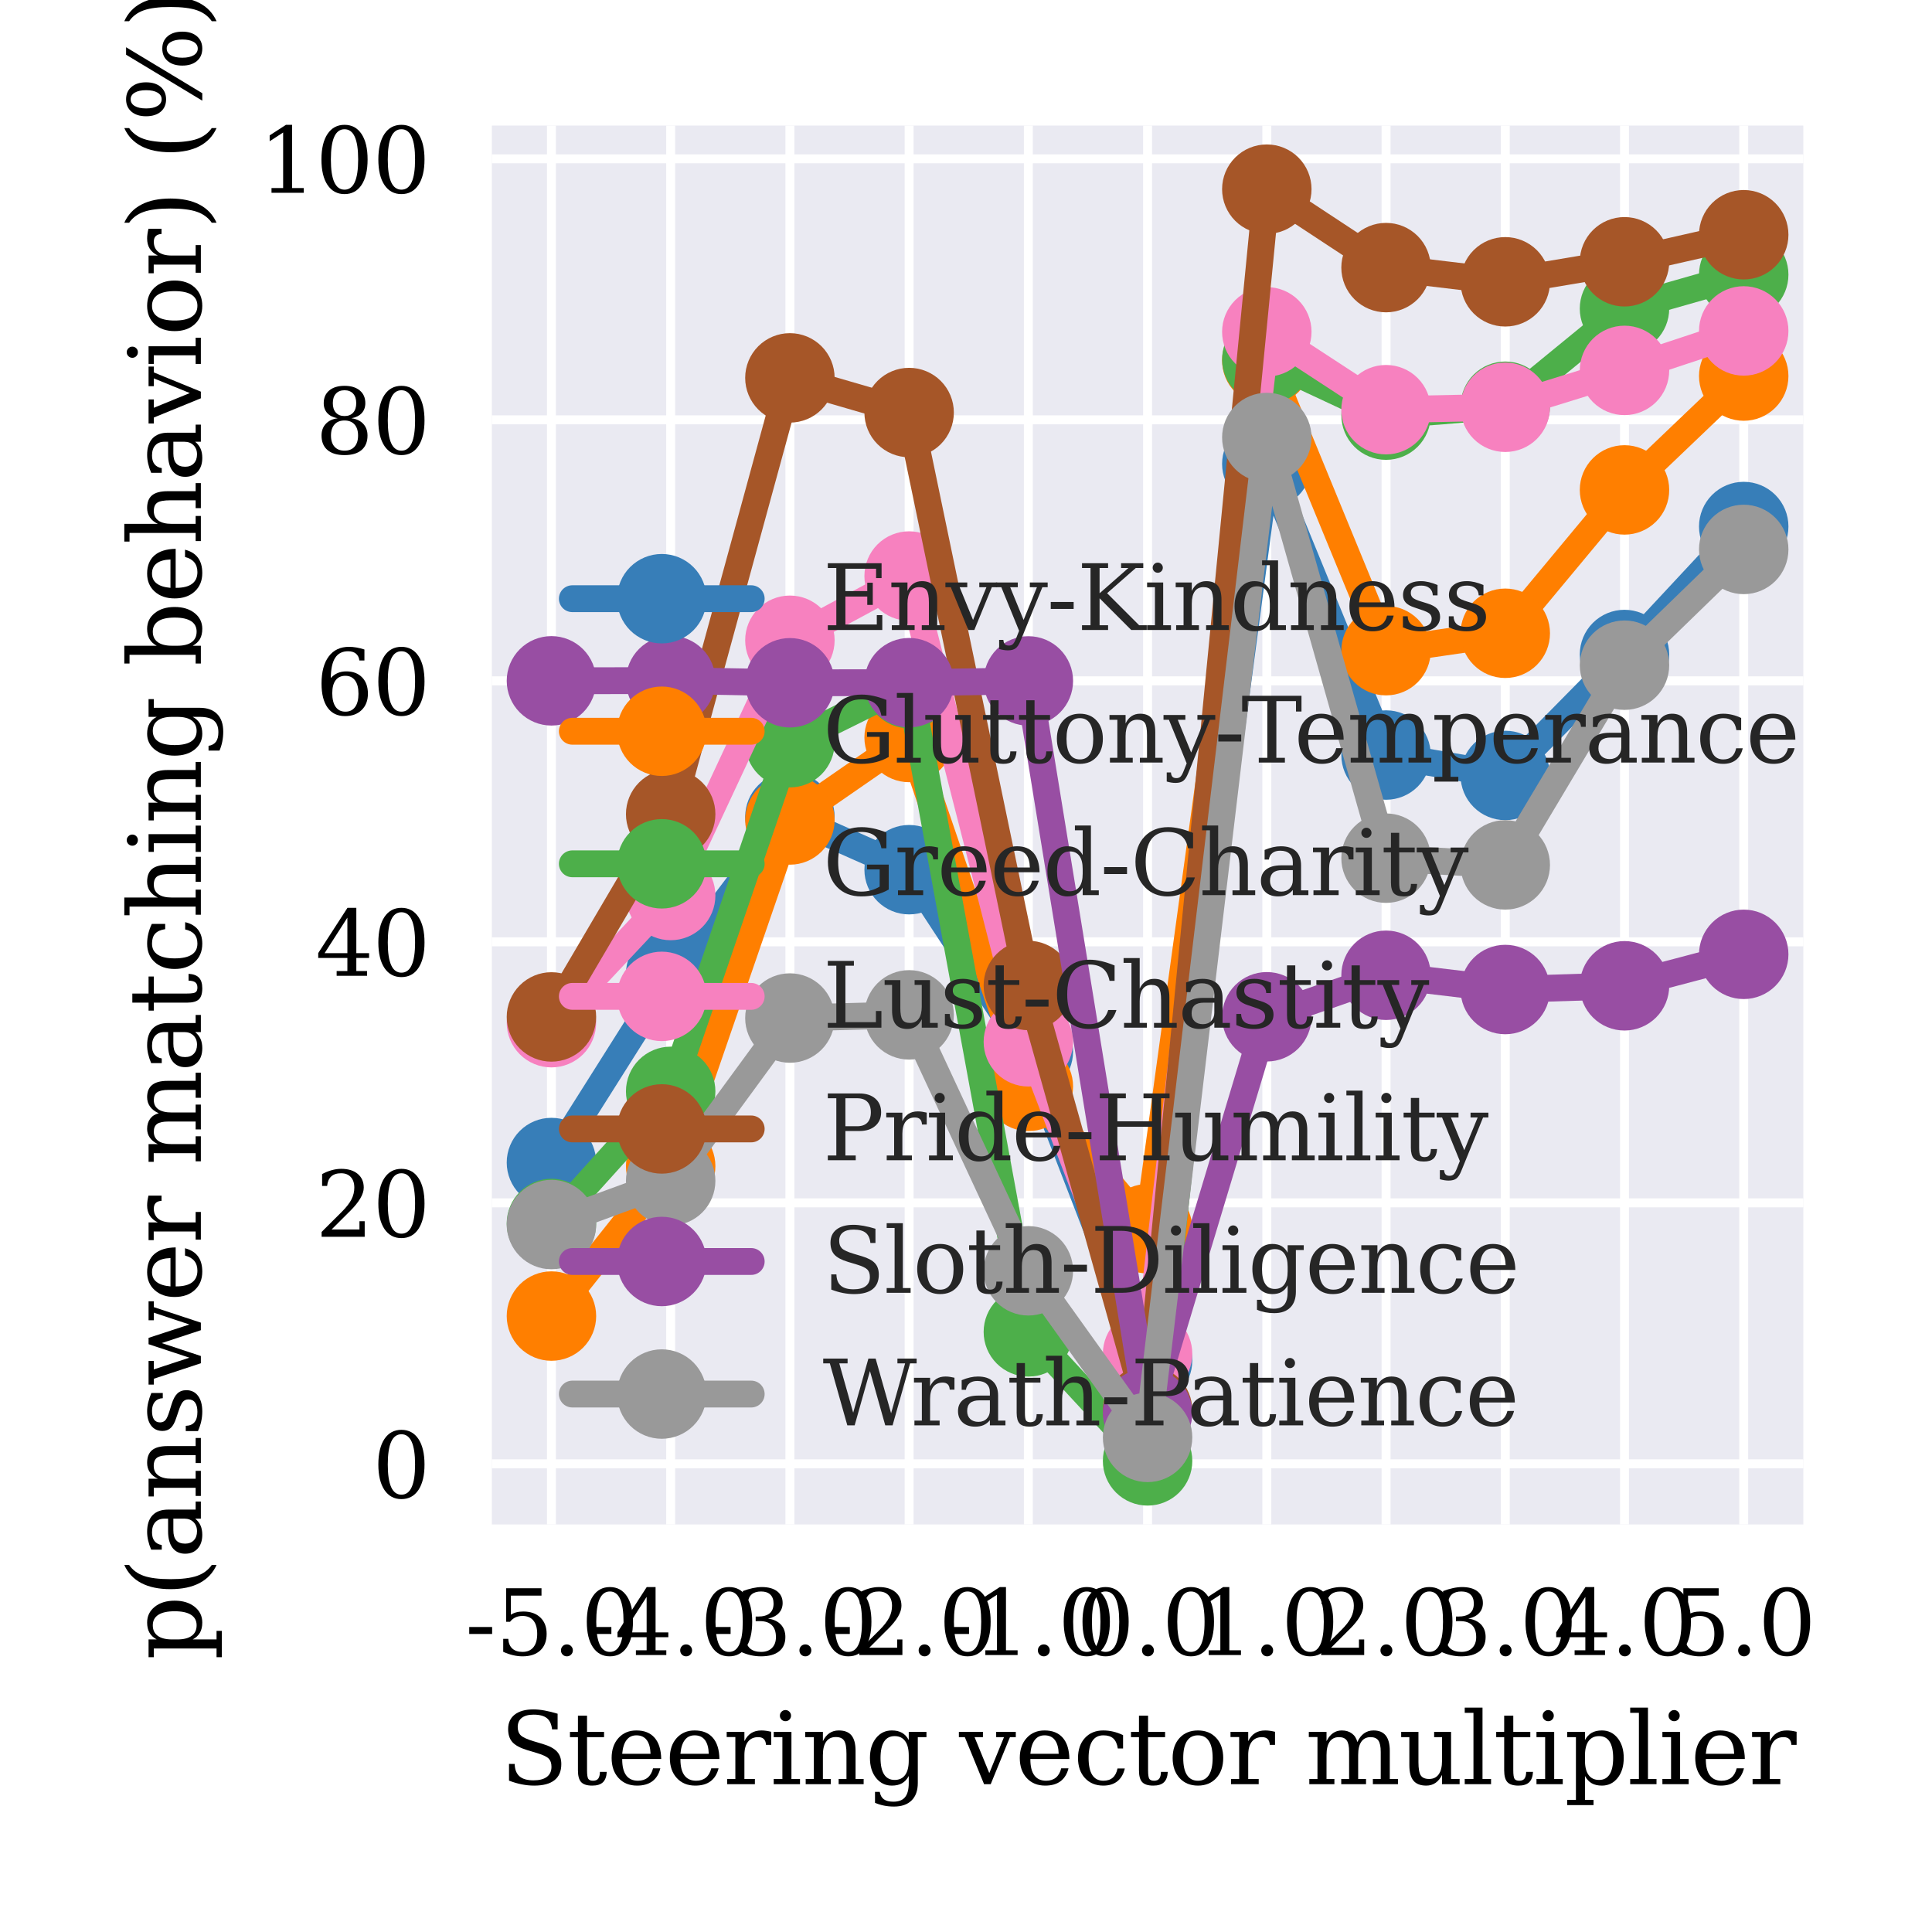 <?xml version="1.0" encoding="utf-8" standalone="no"?>
<!DOCTYPE svg PUBLIC "-//W3C//DTD SVG 1.1//EN"
  "http://www.w3.org/Graphics/SVG/1.1/DTD/svg11.dtd">
<svg xmlns:xlink="http://www.w3.org/1999/xlink" width="216pt" height="216pt" viewBox="0 0 216 216" xmlns="http://www.w3.org/2000/svg" version="1.1">
 <defs>
  <style type="text/css">*{stroke-linejoin: round; stroke-linecap: butt}</style>
 </defs>
 <g id="figure_1">
  <g id="patch_1">
   <path d="M 0 216 
L 216 216 
L 216 0 
L 0 0 
z
" style="fill: #ffffff"/>
  </g>
  <g id="axes_1">
   <g id="patch_2">
    <path d="M 54.987 170.436 
L 201.615 170.436 
L 201.615 14.04 
L 54.987 14.04 
z
" style="fill: #eaeaf2"/>
   </g>
   <g id="matplotlib.axis_1">
    <g id="xtick_1">
     <g id="line2d_1">
      <path d="M 61.652 170.436 
L 61.652 14.04 
" clip-path="url(#pc23f0bd670)" style="fill: none; stroke: #ffffff; stroke-linecap: round"/>
     </g>
     <g id="line2d_2"/>
     <g id="text_1">
      <!-- -5.0 -->
      <g transform="translate(52.011 185.035) scale(0.1 -0.1)">
       <defs>
        <path id="DejaVuSerif-2d" d="M 281 1959 
L 1881 1959 
L 1881 1472 
L 281 1472 
L 281 1959 
z
" transform="scale(0.016)"/>
        <path id="DejaVuSerif-35" d="M 3219 4666 
L 3219 4153 
L 1081 4153 
L 1081 2816 
Q 1244 2928 1461 2984 
Q 1678 3041 1947 3041 
Q 2703 3041 3140 2622 
Q 3578 2203 3578 1478 
Q 3578 738 3136 323 
Q 2694 -91 1894 -91 
Q 1572 -91 1234 -12 
Q 897 66 544 225 
L 544 1131 
L 897 1131 
Q 925 688 1179 453 
Q 1434 219 1894 219 
Q 2388 219 2653 544 
Q 2919 869 2919 1478 
Q 2919 2084 2655 2407 
Q 2391 2731 1894 2731 
Q 1613 2731 1398 2631 
Q 1184 2531 1019 2322 
L 750 2322 
L 750 4666 
L 3219 4666 
z
" transform="scale(0.016)"/>
        <path id="DejaVuSerif-2e" d="M 603 325 
Q 603 500 722 622 
Q 841 744 1019 744 
Q 1191 744 1312 622 
Q 1434 500 1434 325 
Q 1434 153 1312 31 
Q 1191 -91 1019 -91 
Q 841 -91 722 29 
Q 603 150 603 325 
z
" transform="scale(0.016)"/>
        <path id="DejaVuSerif-30" d="M 2034 219 
Q 2513 219 2750 744 
Q 2988 1269 2988 2328 
Q 2988 3391 2750 3916 
Q 2513 4441 2034 4441 
Q 1556 4441 1318 3916 
Q 1081 3391 1081 2328 
Q 1081 1269 1318 744 
Q 1556 219 2034 219 
z
M 2034 -91 
Q 1275 -91 848 546 
Q 422 1184 422 2328 
Q 422 3475 848 4112 
Q 1275 4750 2034 4750 
Q 2797 4750 3222 4112 
Q 3647 3475 3647 2328 
Q 3647 1184 3222 546 
Q 2797 -91 2034 -91 
z
" transform="scale(0.016)"/>
       </defs>
       <use xlink:href="#DejaVuSerif-2d"/>
       <use xlink:href="#DejaVuSerif-35" x="33.789"/>
       <use xlink:href="#DejaVuSerif-2e" x="97.412"/>
       <use xlink:href="#DejaVuSerif-30" x="129.199"/>
      </g>
     </g>
    </g>
    <g id="xtick_2">
     <g id="line2d_3">
      <path d="M 74.982 170.436 
L 74.982 14.04 
" clip-path="url(#pc23f0bd670)" style="fill: none; stroke: #ffffff; stroke-linecap: round"/>
     </g>
     <g id="line2d_4"/>
     <g id="text_2">
      <!-- -4.0 -->
      <g transform="translate(65.341 185.035) scale(0.1 -0.1)">
       <defs>
        <path id="DejaVuSerif-34" d="M 2234 1581 
L 2234 4063 
L 641 1581 
L 2234 1581 
z
M 3609 0 
L 1484 0 
L 1484 331 
L 2234 331 
L 2234 1247 
L 197 1247 
L 197 1588 
L 2241 4750 
L 2859 4750 
L 2859 1581 
L 3750 1581 
L 3750 1247 
L 2859 1247 
L 2859 331 
L 3609 331 
L 3609 0 
z
" transform="scale(0.016)"/>
       </defs>
       <use xlink:href="#DejaVuSerif-2d"/>
       <use xlink:href="#DejaVuSerif-34" x="33.789"/>
       <use xlink:href="#DejaVuSerif-2e" x="97.412"/>
       <use xlink:href="#DejaVuSerif-30" x="129.199"/>
      </g>
     </g>
    </g>
    <g id="xtick_3">
     <g id="line2d_5">
      <path d="M 88.312 170.436 
L 88.312 14.04 
" clip-path="url(#pc23f0bd670)" style="fill: none; stroke: #ffffff; stroke-linecap: round"/>
     </g>
     <g id="line2d_6"/>
     <g id="text_3">
      <!-- -3.0 -->
      <g transform="translate(78.671 185.035) scale(0.1 -0.1)">
       <defs>
        <path id="DejaVuSerif-33" d="M 622 4469 
Q 988 4606 1323 4678 
Q 1659 4750 1953 4750 
Q 2638 4750 3022 4454 
Q 3406 4159 3406 3634 
Q 3406 3213 3140 2930 
Q 2875 2647 2388 2547 
Q 2963 2466 3280 2130 
Q 3597 1794 3597 1259 
Q 3597 606 3158 257 
Q 2719 -91 1894 -91 
Q 1528 -91 1179 -12 
Q 831 66 488 225 
L 488 1131 
L 838 1131 
Q 869 681 1141 450 
Q 1413 219 1906 219 
Q 2384 219 2661 495 
Q 2938 772 2938 1253 
Q 2938 1803 2653 2086 
Q 2369 2369 1819 2369 
L 1522 2369 
L 1522 2688 
L 1678 2688 
Q 2225 2688 2498 2914 
Q 2772 3141 2772 3597 
Q 2772 4006 2547 4223 
Q 2322 4441 1900 4441 
Q 1478 4441 1245 4241 
Q 1013 4041 972 3647 
L 622 3647 
L 622 4469 
z
" transform="scale(0.016)"/>
       </defs>
       <use xlink:href="#DejaVuSerif-2d"/>
       <use xlink:href="#DejaVuSerif-33" x="33.789"/>
       <use xlink:href="#DejaVuSerif-2e" x="97.412"/>
       <use xlink:href="#DejaVuSerif-30" x="129.199"/>
      </g>
     </g>
    </g>
    <g id="xtick_4">
     <g id="line2d_7">
      <path d="M 101.642 170.436 
L 101.642 14.04 
" clip-path="url(#pc23f0bd670)" style="fill: none; stroke: #ffffff; stroke-linecap: round"/>
     </g>
     <g id="line2d_8"/>
     <g id="text_4">
      <!-- -2.0 -->
      <g transform="translate(92 185.035) scale(0.1 -0.1)">
       <defs>
        <path id="DejaVuSerif-32" d="M 819 3553 
L 469 3553 
L 469 4384 
Q 803 4563 1142 4656 
Q 1481 4750 1806 4750 
Q 2534 4750 2956 4397 
Q 3378 4044 3378 3438 
Q 3378 2753 2422 1800 
Q 2347 1728 2309 1691 
L 1131 513 
L 3078 513 
L 3078 1088 
L 3444 1088 
L 3444 0 
L 434 0 
L 434 341 
L 1850 1753 
Q 2319 2222 2519 2614 
Q 2719 3006 2719 3438 
Q 2719 3909 2473 4175 
Q 2228 4441 1797 4441 
Q 1350 4441 1106 4219 
Q 863 3997 819 3553 
z
" transform="scale(0.016)"/>
       </defs>
       <use xlink:href="#DejaVuSerif-2d"/>
       <use xlink:href="#DejaVuSerif-32" x="33.789"/>
       <use xlink:href="#DejaVuSerif-2e" x="97.412"/>
       <use xlink:href="#DejaVuSerif-30" x="129.199"/>
      </g>
     </g>
    </g>
    <g id="xtick_5">
     <g id="line2d_9">
      <path d="M 114.972 170.436 
L 114.972 14.04 
" clip-path="url(#pc23f0bd670)" style="fill: none; stroke: #ffffff; stroke-linecap: round"/>
     </g>
     <g id="line2d_10"/>
     <g id="text_5">
      <!-- -1.0 -->
      <g transform="translate(105.33 185.035) scale(0.1 -0.1)">
       <defs>
        <path id="DejaVuSerif-31" d="M 909 0 
L 909 331 
L 1722 331 
L 1722 4213 
L 781 3603 
L 781 4013 
L 1919 4750 
L 2350 4750 
L 2350 331 
L 3163 331 
L 3163 0 
L 909 0 
z
" transform="scale(0.016)"/>
       </defs>
       <use xlink:href="#DejaVuSerif-2d"/>
       <use xlink:href="#DejaVuSerif-31" x="33.789"/>
       <use xlink:href="#DejaVuSerif-2e" x="97.412"/>
       <use xlink:href="#DejaVuSerif-30" x="129.199"/>
      </g>
     </g>
    </g>
    <g id="xtick_6">
     <g id="line2d_11">
      <path d="M 128.301 170.436 
L 128.301 14.04 
" clip-path="url(#pc23f0bd670)" style="fill: none; stroke: #ffffff; stroke-linecap: round"/>
     </g>
     <g id="line2d_12"/>
     <g id="text_6">
      <!-- 0.0 -->
      <g transform="translate(120.35 185.035) scale(0.1 -0.1)">
       <use xlink:href="#DejaVuSerif-30"/>
       <use xlink:href="#DejaVuSerif-2e" x="63.623"/>
       <use xlink:href="#DejaVuSerif-30" x="95.41"/>
      </g>
     </g>
    </g>
    <g id="xtick_7">
     <g id="line2d_13">
      <path d="M 141.631 170.436 
L 141.631 14.04 
" clip-path="url(#pc23f0bd670)" style="fill: none; stroke: #ffffff; stroke-linecap: round"/>
     </g>
     <g id="line2d_14"/>
     <g id="text_7">
      <!-- 1.0 -->
      <g transform="translate(133.68 185.035) scale(0.1 -0.1)">
       <use xlink:href="#DejaVuSerif-31"/>
       <use xlink:href="#DejaVuSerif-2e" x="63.623"/>
       <use xlink:href="#DejaVuSerif-30" x="95.41"/>
      </g>
     </g>
    </g>
    <g id="xtick_8">
     <g id="line2d_15">
      <path d="M 154.961 170.436 
L 154.961 14.04 
" clip-path="url(#pc23f0bd670)" style="fill: none; stroke: #ffffff; stroke-linecap: round"/>
     </g>
     <g id="line2d_16"/>
     <g id="text_8">
      <!-- 2.0 -->
      <g transform="translate(147.009 185.035) scale(0.1 -0.1)">
       <use xlink:href="#DejaVuSerif-32"/>
       <use xlink:href="#DejaVuSerif-2e" x="63.623"/>
       <use xlink:href="#DejaVuSerif-30" x="95.41"/>
      </g>
     </g>
    </g>
    <g id="xtick_9">
     <g id="line2d_17">
      <path d="M 168.291 170.436 
L 168.291 14.04 
" clip-path="url(#pc23f0bd670)" style="fill: none; stroke: #ffffff; stroke-linecap: round"/>
     </g>
     <g id="line2d_18"/>
     <g id="text_9">
      <!-- 3.0 -->
      <g transform="translate(160.339 185.035) scale(0.1 -0.1)">
       <use xlink:href="#DejaVuSerif-33"/>
       <use xlink:href="#DejaVuSerif-2e" x="63.623"/>
       <use xlink:href="#DejaVuSerif-30" x="95.41"/>
      </g>
     </g>
    </g>
    <g id="xtick_10">
     <g id="line2d_19">
      <path d="M 181.621 170.436 
L 181.621 14.04 
" clip-path="url(#pc23f0bd670)" style="fill: none; stroke: #ffffff; stroke-linecap: round"/>
     </g>
     <g id="line2d_20"/>
     <g id="text_10">
      <!-- 4.0 -->
      <g transform="translate(173.669 185.035) scale(0.1 -0.1)">
       <use xlink:href="#DejaVuSerif-34"/>
       <use xlink:href="#DejaVuSerif-2e" x="63.623"/>
       <use xlink:href="#DejaVuSerif-30" x="95.41"/>
      </g>
     </g>
    </g>
    <g id="xtick_11">
     <g id="line2d_21">
      <path d="M 194.95 170.436 
L 194.95 14.04 
" clip-path="url(#pc23f0bd670)" style="fill: none; stroke: #ffffff; stroke-linecap: round"/>
     </g>
     <g id="line2d_22"/>
     <g id="text_11">
      <!-- 5.0 -->
      <g transform="translate(186.999 185.035) scale(0.1 -0.1)">
       <use xlink:href="#DejaVuSerif-35"/>
       <use xlink:href="#DejaVuSerif-2e" x="63.623"/>
       <use xlink:href="#DejaVuSerif-30" x="95.41"/>
      </g>
     </g>
    </g>
    <g id="text_12">
     <!-- Steering vector multiplier -->
     <g transform="translate(55.863 199.473) scale(0.11 -0.11)">
      <defs>
       <path id="DejaVuSerif-53" d="M 594 225 
L 594 1288 
L 953 1284 
Q 969 753 1261 498 
Q 1553 244 2150 244 
Q 2706 244 2998 464 
Q 3291 684 3291 1106 
Q 3291 1444 3114 1625 
Q 2938 1806 2369 1978 
L 1753 2163 
Q 1084 2366 811 2669 
Q 538 2972 538 3500 
Q 538 4094 959 4422 
Q 1381 4750 2144 4750 
Q 2469 4750 2856 4679 
Q 3244 4609 3681 4475 
L 3681 3481 
L 3328 3481 
Q 3275 3975 2998 4195 
Q 2722 4416 2156 4416 
Q 1663 4416 1405 4214 
Q 1147 4013 1147 3628 
Q 1147 3294 1340 3103 
Q 1534 2913 2163 2725 
L 2741 2553 
Q 3375 2363 3645 2067 
Q 3916 1772 3916 1275 
Q 3916 597 3481 253 
Q 3047 -91 2188 -91 
Q 1803 -91 1404 -12 
Q 1006 66 594 225 
z
" transform="scale(0.016)"/>
       <path id="DejaVuSerif-74" d="M 691 2988 
L 184 2988 
L 184 3322 
L 691 3322 
L 691 4353 
L 1269 4353 
L 1269 3322 
L 2350 3322 
L 2350 2988 
L 1269 2988 
L 1269 878 
Q 1269 456 1350 337 
Q 1431 219 1650 219 
Q 1875 219 1978 351 
Q 2081 484 2088 781 
L 2522 781 
Q 2497 328 2275 118 
Q 2053 -91 1600 -91 
Q 1103 -91 897 129 
Q 691 350 691 878 
L 691 2988 
z
" transform="scale(0.016)"/>
       <path id="DejaVuSerif-65" d="M 3469 1600 
L 991 1600 
L 991 1575 
Q 991 903 1244 561 
Q 1497 219 1991 219 
Q 2369 219 2611 417 
Q 2853 616 2950 1006 
L 3413 1006 
Q 3275 459 2904 184 
Q 2534 -91 1931 -91 
Q 1203 -91 761 389 
Q 319 869 319 1663 
Q 319 2450 753 2931 
Q 1188 3413 1894 3413 
Q 2647 3413 3050 2948 
Q 3453 2484 3469 1600 
z
M 2791 1931 
Q 2772 2513 2545 2808 
Q 2319 3103 1894 3103 
Q 1497 3103 1269 2806 
Q 1041 2509 991 1931 
L 2791 1931 
z
" transform="scale(0.016)"/>
       <path id="DejaVuSerif-72" d="M 3059 3328 
L 3059 2497 
L 2728 2497 
Q 2713 2744 2591 2866 
Q 2469 2988 2234 2988 
Q 1809 2988 1582 2694 
Q 1356 2400 1356 1850 
L 1356 331 
L 2022 331 
L 2022 0 
L 263 0 
L 263 331 
L 781 331 
L 781 2994 
L 231 2994 
L 231 3322 
L 1356 3322 
L 1356 2731 
Q 1525 3078 1790 3245 
Q 2056 3413 2438 3413 
Q 2578 3413 2733 3391 
Q 2888 3369 3059 3328 
z
" transform="scale(0.016)"/>
       <path id="DejaVuSerif-69" d="M 622 4353 
Q 622 4497 726 4603 
Q 831 4709 978 4709 
Q 1122 4709 1226 4603 
Q 1331 4497 1331 4353 
Q 1331 4206 1228 4103 
Q 1125 4000 978 4000 
Q 831 4000 726 4103 
Q 622 4206 622 4353 
z
M 1356 331 
L 1900 331 
L 1900 0 
L 231 0 
L 231 331 
L 781 331 
L 781 2988 
L 231 2988 
L 231 3322 
L 1356 3322 
L 1356 331 
z
" transform="scale(0.016)"/>
       <path id="DejaVuSerif-6e" d="M 263 0 
L 263 331 
L 781 331 
L 781 2988 
L 231 2988 
L 231 3322 
L 1356 3322 
L 1356 2731 
Q 1516 3069 1770 3241 
Q 2025 3413 2363 3413 
Q 2913 3413 3172 3097 
Q 3431 2781 3431 2113 
L 3431 331 
L 3944 331 
L 3944 0 
L 2356 0 
L 2356 331 
L 2853 331 
L 2853 1931 
Q 2853 2541 2703 2767 
Q 2553 2994 2175 2994 
Q 1775 2994 1565 2701 
Q 1356 2409 1356 1850 
L 1356 331 
L 1856 331 
L 1856 0 
L 263 0 
z
" transform="scale(0.016)"/>
       <path id="DejaVuSerif-67" d="M 3359 2988 
L 3359 72 
Q 3359 -644 2965 -1033 
Q 2572 -1422 1844 -1422 
Q 1516 -1422 1216 -1362 
Q 916 -1303 641 -1184 
L 641 -488 
L 941 -488 
Q 997 -813 1206 -963 
Q 1416 -1113 1806 -1113 
Q 2313 -1113 2548 -827 
Q 2784 -541 2784 72 
L 2784 519 
Q 2616 206 2355 57 
Q 2094 -91 1709 -91 
Q 1097 -91 708 395 
Q 319 881 319 1663 
Q 319 2444 706 2928 
Q 1094 3413 1709 3413 
Q 2094 3413 2355 3264 
Q 2616 3116 2784 2803 
L 2784 3322 
L 3909 3322 
L 3909 2988 
L 3359 2988 
z
M 2784 1825 
Q 2784 2422 2554 2737 
Q 2325 3053 1888 3053 
Q 1444 3053 1217 2703 
Q 991 2353 991 1663 
Q 991 975 1217 622 
Q 1444 269 1888 269 
Q 2325 269 2554 583 
Q 2784 897 2784 1497 
L 2784 1825 
z
" transform="scale(0.016)"/>
       <path id="DejaVuSerif-20" transform="scale(0.016)"/>
       <path id="DejaVuSerif-76" d="M 1581 0 
L 359 2988 
L -19 2988 
L -19 3322 
L 1509 3322 
L 1509 2988 
L 978 2988 
L 1913 703 
L 2847 2988 
L 2350 2988 
L 2350 3322 
L 3597 3322 
L 3597 2988 
L 3225 2988 
L 2003 0 
L 1581 0 
z
" transform="scale(0.016)"/>
       <path id="DejaVuSerif-63" d="M 3291 997 
Q 3169 466 2822 187 
Q 2475 -91 1925 -91 
Q 1200 -91 759 389 
Q 319 869 319 1663 
Q 319 2459 759 2936 
Q 1200 3413 1925 3413 
Q 2241 3413 2553 3339 
Q 2866 3266 3181 3116 
L 3181 2266 
L 2847 2266 
Q 2781 2703 2561 2903 
Q 2341 3103 1931 3103 
Q 1466 3103 1228 2742 
Q 991 2381 991 1663 
Q 991 944 1227 581 
Q 1463 219 1931 219 
Q 2303 219 2525 412 
Q 2747 606 2828 997 
L 3291 997 
z
" transform="scale(0.016)"/>
       <path id="DejaVuSerif-6f" d="M 1925 219 
Q 2388 219 2623 584 
Q 2859 950 2859 1663 
Q 2859 2375 2623 2739 
Q 2388 3103 1925 3103 
Q 1463 3103 1227 2739 
Q 991 2375 991 1663 
Q 991 950 1228 584 
Q 1466 219 1925 219 
z
M 1925 -91 
Q 1200 -91 759 389 
Q 319 869 319 1663 
Q 319 2456 758 2934 
Q 1197 3413 1925 3413 
Q 2653 3413 3092 2934 
Q 3531 2456 3531 1663 
Q 3531 869 3092 389 
Q 2653 -91 1925 -91 
z
" transform="scale(0.016)"/>
       <path id="DejaVuSerif-6d" d="M 3316 2675 
Q 3481 3041 3739 3227 
Q 3997 3413 4341 3413 
Q 4863 3413 5119 3089 
Q 5375 2766 5375 2113 
L 5375 331 
L 5894 331 
L 5894 0 
L 4300 0 
L 4300 331 
L 4800 331 
L 4800 2047 
Q 4800 2556 4650 2772 
Q 4500 2988 4153 2988 
Q 3769 2988 3567 2697 
Q 3366 2406 3366 1850 
L 3366 331 
L 3866 331 
L 3866 0 
L 2291 0 
L 2291 331 
L 2791 331 
L 2791 2069 
Q 2791 2566 2641 2777 
Q 2491 2988 2144 2988 
Q 1759 2988 1557 2697 
Q 1356 2406 1356 1850 
L 1356 331 
L 1856 331 
L 1856 0 
L 263 0 
L 263 331 
L 781 331 
L 781 2994 
L 231 2994 
L 231 3322 
L 1356 3322 
L 1356 2731 
Q 1516 3063 1762 3238 
Q 2009 3413 2322 3413 
Q 2709 3413 2968 3220 
Q 3228 3028 3316 2675 
z
" transform="scale(0.016)"/>
       <path id="DejaVuSerif-75" d="M 2266 3322 
L 3341 3322 
L 3341 331 
L 3884 331 
L 3884 0 
L 2766 0 
L 2766 588 
Q 2606 256 2353 82 
Q 2100 -91 1766 -91 
Q 1213 -91 952 223 
Q 691 538 691 1209 
L 691 2988 
L 172 2988 
L 172 3322 
L 1269 3322 
L 1269 1388 
Q 1269 781 1417 556 
Q 1566 331 1947 331 
Q 2347 331 2556 625 
Q 2766 919 2766 1478 
L 2766 2988 
L 2266 2988 
L 2266 3322 
z
" transform="scale(0.016)"/>
       <path id="DejaVuSerif-6c" d="M 1313 331 
L 1856 331 
L 1856 0 
L 184 0 
L 184 331 
L 738 331 
L 738 4531 
L 184 4531 
L 184 4863 
L 1313 4863 
L 1313 331 
z
" transform="scale(0.016)"/>
       <path id="DejaVuSerif-70" d="M 1313 1825 
L 1313 1497 
Q 1313 897 1542 583 
Q 1772 269 2209 269 
Q 2650 269 2876 622 
Q 3103 975 3103 1663 
Q 3103 2353 2876 2703 
Q 2650 3053 2209 3053 
Q 1772 3053 1542 2737 
Q 1313 2422 1313 1825 
z
M 738 2988 
L 184 2988 
L 184 3322 
L 1313 3322 
L 1313 2803 
Q 1481 3116 1742 3264 
Q 2003 3413 2388 3413 
Q 3000 3413 3387 2928 
Q 3775 2444 3775 1663 
Q 3775 881 3387 395 
Q 3000 -91 2388 -91 
Q 2003 -91 1742 57 
Q 1481 206 1313 519 
L 1313 -997 
L 1856 -997 
L 1856 -1331 
L 184 -1331 
L 184 -997 
L 738 -997 
L 738 2988 
z
" transform="scale(0.016)"/>
      </defs>
      <use xlink:href="#DejaVuSerif-53"/>
      <use xlink:href="#DejaVuSerif-74" x="68.506"/>
      <use xlink:href="#DejaVuSerif-65" x="108.691"/>
      <use xlink:href="#DejaVuSerif-65" x="167.871"/>
      <use xlink:href="#DejaVuSerif-72" x="227.051"/>
      <use xlink:href="#DejaVuSerif-69" x="274.854"/>
      <use xlink:href="#DejaVuSerif-6e" x="306.836"/>
      <use xlink:href="#DejaVuSerif-67" x="371.24"/>
      <use xlink:href="#DejaVuSerif-20" x="435.254"/>
      <use xlink:href="#DejaVuSerif-76" x="467.041"/>
      <use xlink:href="#DejaVuSerif-65" x="523.535"/>
      <use xlink:href="#DejaVuSerif-63" x="582.715"/>
      <use xlink:href="#DejaVuSerif-74" x="638.721"/>
      <use xlink:href="#DejaVuSerif-6f" x="678.906"/>
      <use xlink:href="#DejaVuSerif-72" x="739.111"/>
      <use xlink:href="#DejaVuSerif-20" x="786.914"/>
      <use xlink:href="#DejaVuSerif-6d" x="818.701"/>
      <use xlink:href="#DejaVuSerif-75" x="913.525"/>
      <use xlink:href="#DejaVuSerif-6c" x="977.93"/>
      <use xlink:href="#DejaVuSerif-74" x="1009.912"/>
      <use xlink:href="#DejaVuSerif-69" x="1050.098"/>
      <use xlink:href="#DejaVuSerif-70" x="1082.08"/>
      <use xlink:href="#DejaVuSerif-6c" x="1146.094"/>
      <use xlink:href="#DejaVuSerif-69" x="1178.076"/>
      <use xlink:href="#DejaVuSerif-65" x="1210.059"/>
      <use xlink:href="#DejaVuSerif-72" x="1269.238"/>
     </g>
    </g>
   </g>
   <g id="matplotlib.axis_2">
    <g id="ytick_1">
     <g id="line2d_23">
      <path d="M 54.987 163.658 
L 201.615 163.658 
" clip-path="url(#pc23f0bd670)" style="fill: none; stroke: #ffffff; stroke-linecap: round"/>
     </g>
     <g id="line2d_24"/>
     <g id="text_13">
      <!-- 0 -->
      <g transform="translate(41.625 167.457) scale(0.1 -0.1)">
       <use xlink:href="#DejaVuSerif-30"/>
      </g>
     </g>
    </g>
    <g id="ytick_2">
     <g id="line2d_25">
      <path d="M 54.987 134.478 
L 201.615 134.478 
" clip-path="url(#pc23f0bd670)" style="fill: none; stroke: #ffffff; stroke-linecap: round"/>
     </g>
     <g id="line2d_26"/>
     <g id="text_14">
      <!-- 20 -->
      <g transform="translate(35.263 138.277) scale(0.1 -0.1)">
       <use xlink:href="#DejaVuSerif-32"/>
       <use xlink:href="#DejaVuSerif-30" x="63.623"/>
      </g>
     </g>
    </g>
    <g id="ytick_3">
     <g id="line2d_27">
      <path d="M 54.987 105.297 
L 201.615 105.297 
" clip-path="url(#pc23f0bd670)" style="fill: none; stroke: #ffffff; stroke-linecap: round"/>
     </g>
     <g id="line2d_28"/>
     <g id="text_15">
      <!-- 40 -->
      <g transform="translate(35.263 109.096) scale(0.1 -0.1)">
       <use xlink:href="#DejaVuSerif-34"/>
       <use xlink:href="#DejaVuSerif-30" x="63.623"/>
      </g>
     </g>
    </g>
    <g id="ytick_4">
     <g id="line2d_29">
      <path d="M 54.987 76.117 
L 201.615 76.117 
" clip-path="url(#pc23f0bd670)" style="fill: none; stroke: #ffffff; stroke-linecap: round"/>
     </g>
     <g id="line2d_30"/>
     <g id="text_16">
      <!-- 60 -->
      <g transform="translate(35.263 79.916) scale(0.1 -0.1)">
       <defs>
        <path id="DejaVuSerif-36" d="M 2094 219 
Q 2534 219 2771 542 
Q 3009 866 3009 1472 
Q 3009 2078 2771 2401 
Q 2534 2725 2094 2725 
Q 1647 2725 1412 2412 
Q 1178 2100 1178 1509 
Q 1178 888 1415 553 
Q 1653 219 2094 219 
z
M 1075 2569 
Q 1288 2803 1556 2918 
Q 1825 3034 2163 3034 
Q 2859 3034 3264 2615 
Q 3669 2197 3669 1472 
Q 3669 763 3233 336 
Q 2797 -91 2069 -91 
Q 1278 -91 853 498 
Q 428 1088 428 2181 
Q 428 3406 931 4078 
Q 1434 4750 2350 4750 
Q 2597 4750 2869 4703 
Q 3141 4656 3425 4563 
L 3425 3794 
L 3072 3794 
Q 3034 4109 2831 4275 
Q 2628 4441 2284 4441 
Q 1678 4441 1381 3981 
Q 1084 3522 1075 2569 
z
" transform="scale(0.016)"/>
       </defs>
       <use xlink:href="#DejaVuSerif-36"/>
       <use xlink:href="#DejaVuSerif-30" x="63.623"/>
      </g>
     </g>
    </g>
    <g id="ytick_5">
     <g id="line2d_31">
      <path d="M 54.987 46.937 
L 201.615 46.937 
" clip-path="url(#pc23f0bd670)" style="fill: none; stroke: #ffffff; stroke-linecap: round"/>
     </g>
     <g id="line2d_32"/>
     <g id="text_17">
      <!-- 80 -->
      <g transform="translate(35.263 50.736) scale(0.1 -0.1)">
       <defs>
        <path id="DejaVuSerif-38" d="M 2981 1275 
Q 2981 1775 2732 2051 
Q 2484 2328 2034 2328 
Q 1584 2328 1336 2051 
Q 1088 1775 1088 1275 
Q 1088 772 1336 495 
Q 1584 219 2034 219 
Q 2484 219 2732 495 
Q 2981 772 2981 1275 
z
M 2853 3541 
Q 2853 3966 2637 4203 
Q 2422 4441 2034 4441 
Q 1650 4441 1433 4203 
Q 1216 3966 1216 3541 
Q 1216 3113 1433 2875 
Q 1650 2638 2034 2638 
Q 2422 2638 2637 2875 
Q 2853 3113 2853 3541 
z
M 2516 2484 
Q 3047 2413 3344 2092 
Q 3641 1772 3641 1275 
Q 3641 619 3225 264 
Q 2809 -91 2034 -91 
Q 1263 -91 845 264 
Q 428 619 428 1275 
Q 428 1772 725 2092 
Q 1022 2413 1556 2484 
Q 1084 2569 832 2842 
Q 581 3116 581 3541 
Q 581 4103 968 4426 
Q 1356 4750 2034 4750 
Q 2713 4750 3100 4426 
Q 3488 4103 3488 3541 
Q 3488 3116 3236 2842 
Q 2984 2569 2516 2484 
z
" transform="scale(0.016)"/>
       </defs>
       <use xlink:href="#DejaVuSerif-38"/>
       <use xlink:href="#DejaVuSerif-30" x="63.623"/>
      </g>
     </g>
    </g>
    <g id="ytick_6">
     <g id="line2d_33">
      <path d="M 54.987 17.756 
L 201.615 17.756 
" clip-path="url(#pc23f0bd670)" style="fill: none; stroke: #ffffff; stroke-linecap: round"/>
     </g>
     <g id="line2d_34"/>
     <g id="text_18">
      <!-- 100 -->
      <g transform="translate(28.9 21.555) scale(0.1 -0.1)">
       <use xlink:href="#DejaVuSerif-31"/>
       <use xlink:href="#DejaVuSerif-30" x="63.623"/>
       <use xlink:href="#DejaVuSerif-30" x="127.246"/>
      </g>
     </g>
    </g>
    <g id="text_19">
     <!-- p(answer matching behavior) (%) -->
     <g transform="translate(22.456 185.602) rotate(-90) scale(0.11 -0.11)">
      <defs>
       <path id="DejaVuSerif-28" d="M 2041 -997 
Q 1281 -656 893 83 
Q 506 822 506 1931 
Q 506 3044 893 3783 
Q 1281 4522 2041 4863 
L 2041 4556 
Q 1559 4225 1350 3623 
Q 1141 3022 1141 1931 
Q 1141 844 1350 242 
Q 1559 -359 2041 -691 
L 2041 -997 
z
" transform="scale(0.016)"/>
       <path id="DejaVuSerif-61" d="M 2547 1044 
L 2547 1747 
L 1806 1747 
Q 1378 1747 1168 1562 
Q 959 1378 959 997 
Q 959 650 1171 447 
Q 1384 244 1747 244 
Q 2106 244 2326 466 
Q 2547 688 2547 1044 
z
M 3122 2075 
L 3122 331 
L 3634 331 
L 3634 0 
L 2547 0 
L 2547 359 
Q 2356 128 2106 18 
Q 1856 -91 1522 -91 
Q 969 -91 644 203 
Q 319 497 319 997 
Q 319 1513 691 1797 
Q 1063 2081 1741 2081 
L 2547 2081 
L 2547 2309 
Q 2547 2688 2317 2895 
Q 2088 3103 1672 3103 
Q 1328 3103 1125 2947 
Q 922 2791 872 2484 
L 575 2484 
L 575 3156 
Q 875 3284 1158 3348 
Q 1441 3413 1709 3413 
Q 2400 3413 2761 3070 
Q 3122 2728 3122 2075 
z
" transform="scale(0.016)"/>
       <path id="DejaVuSerif-73" d="M 359 184 
L 359 959 
L 691 959 
Q 703 588 923 403 
Q 1144 219 1575 219 
Q 1963 219 2166 364 
Q 2369 509 2369 788 
Q 2369 1006 2220 1140 
Q 2072 1275 1594 1428 
L 1178 1569 
Q 750 1706 558 1912 
Q 366 2119 366 2438 
Q 366 2894 700 3153 
Q 1034 3413 1625 3413 
Q 1888 3413 2178 3344 
Q 2469 3275 2778 3144 
L 2778 2419 
L 2447 2419 
Q 2434 2741 2221 2922 
Q 2009 3103 1644 3103 
Q 1281 3103 1095 2975 
Q 909 2847 909 2591 
Q 909 2381 1050 2254 
Q 1191 2128 1613 1997 
L 2069 1856 
Q 2541 1709 2748 1489 
Q 2956 1269 2956 922 
Q 2956 450 2595 179 
Q 2234 -91 1600 -91 
Q 1278 -91 972 -22 
Q 666 47 359 184 
z
" transform="scale(0.016)"/>
       <path id="DejaVuSerif-77" d="M 3072 3322 
L 3922 728 
L 4672 2988 
L 4191 2988 
L 4191 3322 
L 5394 3322 
L 5394 2988 
L 5025 2988 
L 4038 0 
L 3559 0 
L 2741 2484 
L 1919 0 
L 1459 0 
L 475 2988 
L 103 2988 
L 103 3322 
L 1606 3322 
L 1606 2988 
L 1069 2988 
L 1813 728 
L 2669 3322 
L 3072 3322 
z
" transform="scale(0.016)"/>
       <path id="DejaVuSerif-68" d="M 263 0 
L 263 331 
L 781 331 
L 781 4531 
L 231 4531 
L 231 4863 
L 1356 4863 
L 1356 2731 
Q 1516 3069 1770 3241 
Q 2025 3413 2363 3413 
Q 2913 3413 3172 3097 
Q 3431 2781 3431 2113 
L 3431 331 
L 3944 331 
L 3944 0 
L 2356 0 
L 2356 331 
L 2853 331 
L 2853 1931 
Q 2853 2541 2704 2764 
Q 2556 2988 2175 2988 
Q 1775 2988 1565 2697 
Q 1356 2406 1356 1850 
L 1356 331 
L 1856 331 
L 1856 0 
L 263 0 
z
" transform="scale(0.016)"/>
       <path id="DejaVuSerif-62" d="M 738 331 
L 738 4531 
L 184 4531 
L 184 4863 
L 1313 4863 
L 1313 2803 
Q 1481 3116 1742 3264 
Q 2003 3413 2388 3413 
Q 3000 3413 3387 2928 
Q 3775 2444 3775 1663 
Q 3775 881 3387 395 
Q 3000 -91 2388 -91 
Q 2003 -91 1742 57 
Q 1481 206 1313 519 
L 1313 0 
L 184 0 
L 184 331 
L 738 331 
z
M 1313 1497 
Q 1313 897 1542 583 
Q 1772 269 2209 269 
Q 2650 269 2876 622 
Q 3103 975 3103 1663 
Q 3103 2353 2876 2703 
Q 2650 3053 2209 3053 
Q 1772 3053 1542 2737 
Q 1313 2422 1313 1825 
L 1313 1497 
z
" transform="scale(0.016)"/>
       <path id="DejaVuSerif-29" d="M 453 -997 
L 453 -691 
Q 934 -359 1145 242 
Q 1356 844 1356 1931 
Q 1356 3022 1145 3623 
Q 934 4225 453 4556 
L 453 4863 
Q 1216 4522 1603 3783 
Q 1991 3044 1991 1931 
Q 1991 822 1603 83 
Q 1216 -656 453 -997 
z
" transform="scale(0.016)"/>
       <path id="DejaVuSerif-25" d="M 1434 4459 
Q 1159 4459 1004 4200 
Q 850 3941 850 3475 
Q 850 3016 1008 2753 
Q 1166 2491 1434 2491 
Q 1700 2491 1854 2752 
Q 2009 3013 2009 3475 
Q 2009 3938 1854 4198 
Q 1700 4459 1434 4459 
z
M 4653 2169 
Q 4381 2169 4226 1906 
Q 4072 1644 4072 1178 
Q 4072 719 4228 458 
Q 4384 197 4653 197 
Q 4922 197 5075 458 
Q 5228 719 5228 1178 
Q 5228 1641 5073 1905 
Q 4919 2169 4653 2169 
z
M 4653 2450 
Q 5147 2450 5437 2106 
Q 5728 1763 5728 1178 
Q 5728 594 5436 251 
Q 5144 -91 4653 -91 
Q 4153 -91 3862 251 
Q 3572 594 3572 1178 
Q 3572 1766 3864 2108 
Q 4156 2450 4653 2450 
z
M 4263 4750 
L 4738 4750 
L 1819 -91 
L 1344 -91 
L 4263 4750 
z
M 1428 4750 
Q 1922 4750 2215 4408 
Q 2509 4066 2509 3481 
Q 2509 2891 2217 2550 
Q 1925 2209 1428 2209 
Q 931 2209 642 2551 
Q 353 2894 353 3481 
Q 353 4063 643 4406 
Q 934 4750 1428 4750 
z
" transform="scale(0.016)"/>
      </defs>
      <use xlink:href="#DejaVuSerif-70"/>
      <use xlink:href="#DejaVuSerif-28" x="64.014"/>
      <use xlink:href="#DejaVuSerif-61" x="103.027"/>
      <use xlink:href="#DejaVuSerif-6e" x="162.646"/>
      <use xlink:href="#DejaVuSerif-73" x="227.051"/>
      <use xlink:href="#DejaVuSerif-77" x="278.369"/>
      <use xlink:href="#DejaVuSerif-65" x="363.965"/>
      <use xlink:href="#DejaVuSerif-72" x="423.145"/>
      <use xlink:href="#DejaVuSerif-20" x="470.947"/>
      <use xlink:href="#DejaVuSerif-6d" x="502.734"/>
      <use xlink:href="#DejaVuSerif-61" x="597.559"/>
      <use xlink:href="#DejaVuSerif-74" x="657.178"/>
      <use xlink:href="#DejaVuSerif-63" x="697.363"/>
      <use xlink:href="#DejaVuSerif-68" x="753.369"/>
      <use xlink:href="#DejaVuSerif-69" x="817.773"/>
      <use xlink:href="#DejaVuSerif-6e" x="849.756"/>
      <use xlink:href="#DejaVuSerif-67" x="914.16"/>
      <use xlink:href="#DejaVuSerif-20" x="978.174"/>
      <use xlink:href="#DejaVuSerif-62" x="1009.961"/>
      <use xlink:href="#DejaVuSerif-65" x="1073.975"/>
      <use xlink:href="#DejaVuSerif-68" x="1133.154"/>
      <use xlink:href="#DejaVuSerif-61" x="1197.559"/>
      <use xlink:href="#DejaVuSerif-76" x="1257.178"/>
      <use xlink:href="#DejaVuSerif-69" x="1313.672"/>
      <use xlink:href="#DejaVuSerif-6f" x="1345.654"/>
      <use xlink:href="#DejaVuSerif-72" x="1405.859"/>
      <use xlink:href="#DejaVuSerif-29" x="1453.662"/>
      <use xlink:href="#DejaVuSerif-20" x="1492.676"/>
      <use xlink:href="#DejaVuSerif-28" x="1524.463"/>
      <use xlink:href="#DejaVuSerif-25" x="1563.477"/>
      <use xlink:href="#DejaVuSerif-29" x="1658.496"/>
     </g>
    </g>
   </g>
   <g id="line2d_35">
    <path d="M 61.652 129.973 
L 74.982 108.869 
L 88.312 91.32 
L 101.642 97.232 
L 114.972 117.565 
L 128.301 152.107 
L 141.631 51.867 
L 154.961 84.414 
L 168.291 86.695 
L 181.621 73.175 
L 194.95 58.867 
" clip-path="url(#pc23f0bd670)" style="fill: none; stroke: #377eb8; stroke-width: 3; stroke-linecap: round"/>
    <defs>
     <path id="m1c974c4501" d="M 0 5 
C 1.326 5 2.598 4.473 3.536 3.536 
C 4.473 2.598 5 1.326 5 0 
C 5 -1.326 4.473 -2.598 3.536 -3.536 
C 2.598 -4.473 1.326 -5 0 -5 
C -1.326 -5 -2.598 -4.473 -3.536 -3.536 
C -4.473 -2.598 -5 -1.326 -5 0 
C -5 1.326 -4.473 2.598 -3.536 3.536 
C -2.598 4.473 -1.326 5 0 5 
z
"/>
    </defs>
    <g clip-path="url(#pc23f0bd670)">
     <use xlink:href="#m1c974c4501" x="61.652" y="129.973" style="fill: #377eb8"/>
     <use xlink:href="#m1c974c4501" x="74.982" y="108.869" style="fill: #377eb8"/>
     <use xlink:href="#m1c974c4501" x="88.312" y="91.32" style="fill: #377eb8"/>
     <use xlink:href="#m1c974c4501" x="101.642" y="97.232" style="fill: #377eb8"/>
     <use xlink:href="#m1c974c4501" x="114.972" y="117.565" style="fill: #377eb8"/>
     <use xlink:href="#m1c974c4501" x="128.301" y="152.107" style="fill: #377eb8"/>
     <use xlink:href="#m1c974c4501" x="141.631" y="51.867" style="fill: #377eb8"/>
     <use xlink:href="#m1c974c4501" x="154.961" y="84.414" style="fill: #377eb8"/>
     <use xlink:href="#m1c974c4501" x="168.291" y="86.695" style="fill: #377eb8"/>
     <use xlink:href="#m1c974c4501" x="181.621" y="73.175" style="fill: #377eb8"/>
     <use xlink:href="#m1c974c4501" x="194.95" y="58.867" style="fill: #377eb8"/>
    </g>
   </g>
   <g id="line2d_36">
    <path d="M 61.652 147.137 
L 74.982 130.377 
L 88.312 91.673 
L 101.642 82.452 
L 114.972 121.461 
L 128.301 137.373 
L 141.631 40.309 
L 154.961 72.745 
L 168.291 70.8 
L 181.621 54.773 
L 194.95 42.043 
" clip-path="url(#pc23f0bd670)" style="fill: none; stroke: #ff7f00; stroke-width: 3; stroke-linecap: round"/>
    <defs>
     <path id="m7106d5ca10" d="M 0 5 
C 1.326 5 2.598 4.473 3.536 3.536 
C 4.473 2.598 5 1.326 5 0 
C 5 -1.326 4.473 -2.598 3.536 -3.536 
C 2.598 -4.473 1.326 -5 0 -5 
C -1.326 -5 -2.598 -4.473 -3.536 -3.536 
C -4.473 -2.598 -5 -1.326 -5 0 
C -5 1.326 -4.473 2.598 -3.536 3.536 
C -2.598 4.473 -1.326 5 0 5 
z
"/>
    </defs>
    <g clip-path="url(#pc23f0bd670)">
     <use xlink:href="#m7106d5ca10" x="61.652" y="147.137" style="fill: #ff7f00"/>
     <use xlink:href="#m7106d5ca10" x="74.982" y="130.377" style="fill: #ff7f00"/>
     <use xlink:href="#m7106d5ca10" x="88.312" y="91.673" style="fill: #ff7f00"/>
     <use xlink:href="#m7106d5ca10" x="101.642" y="82.452" style="fill: #ff7f00"/>
     <use xlink:href="#m7106d5ca10" x="114.972" y="121.461" style="fill: #ff7f00"/>
     <use xlink:href="#m7106d5ca10" x="128.301" y="137.373" style="fill: #ff7f00"/>
     <use xlink:href="#m7106d5ca10" x="141.631" y="40.309" style="fill: #ff7f00"/>
     <use xlink:href="#m7106d5ca10" x="154.961" y="72.745" style="fill: #ff7f00"/>
     <use xlink:href="#m7106d5ca10" x="168.291" y="70.8" style="fill: #ff7f00"/>
     <use xlink:href="#m7106d5ca10" x="181.621" y="54.773" style="fill: #ff7f00"/>
     <use xlink:href="#m7106d5ca10" x="194.95" y="42.043" style="fill: #ff7f00"/>
    </g>
   </g>
   <g id="line2d_37">
    <path d="M 61.652 136.786 
L 74.982 122.016 
L 88.312 83.033 
L 101.642 76.43 
L 114.972 148.908 
L 128.301 163.327 
L 141.631 40.186 
L 154.961 46.412 
L 168.291 45.418 
L 181.621 34.503 
L 194.95 30.704 
" clip-path="url(#pc23f0bd670)" style="fill: none; stroke: #4daf4a; stroke-width: 3; stroke-linecap: round"/>
    <defs>
     <path id="mbb1408addf" d="M 0 5 
C 1.326 5 2.598 4.473 3.536 3.536 
C 4.473 2.598 5 1.326 5 0 
C 5 -1.326 4.473 -2.598 3.536 -3.536 
C 2.598 -4.473 1.326 -5 0 -5 
C -1.326 -5 -2.598 -4.473 -3.536 -3.536 
C -4.473 -2.598 -5 -1.326 -5 0 
C -5 1.326 -4.473 2.598 -3.536 3.536 
C -2.598 4.473 -1.326 5 0 5 
z
"/>
    </defs>
    <g clip-path="url(#pc23f0bd670)">
     <use xlink:href="#mbb1408addf" x="61.652" y="136.786" style="fill: #4daf4a"/>
     <use xlink:href="#mbb1408addf" x="74.982" y="122.016" style="fill: #4daf4a"/>
     <use xlink:href="#mbb1408addf" x="88.312" y="83.033" style="fill: #4daf4a"/>
     <use xlink:href="#mbb1408addf" x="101.642" y="76.43" style="fill: #4daf4a"/>
     <use xlink:href="#mbb1408addf" x="114.972" y="148.908" style="fill: #4daf4a"/>
     <use xlink:href="#mbb1408addf" x="128.301" y="163.327" style="fill: #4daf4a"/>
     <use xlink:href="#mbb1408addf" x="141.631" y="40.186" style="fill: #4daf4a"/>
     <use xlink:href="#mbb1408addf" x="154.961" y="46.412" style="fill: #4daf4a"/>
     <use xlink:href="#mbb1408addf" x="168.291" y="45.418" style="fill: #4daf4a"/>
     <use xlink:href="#mbb1408addf" x="181.621" y="34.503" style="fill: #4daf4a"/>
     <use xlink:href="#mbb1408addf" x="194.95" y="30.704" style="fill: #4daf4a"/>
    </g>
   </g>
   <g id="line2d_38">
    <path d="M 61.652 114.337 
L 74.982 100.118 
L 88.312 71.583 
L 101.642 64.4 
L 114.972 116.474 
L 128.301 151.356 
L 141.631 37.099 
L 154.961 45.803 
L 168.291 45.534 
L 181.621 41.411 
L 194.95 36.998 
" clip-path="url(#pc23f0bd670)" style="fill: none; stroke: #f781bf; stroke-width: 3; stroke-linecap: round"/>
    <defs>
     <path id="m55d3a00dad" d="M 0 5 
C 1.326 5 2.598 4.473 3.536 3.536 
C 4.473 2.598 5 1.326 5 0 
C 5 -1.326 4.473 -2.598 3.536 -3.536 
C 2.598 -4.473 1.326 -5 0 -5 
C -1.326 -5 -2.598 -4.473 -3.536 -3.536 
C -4.473 -2.598 -5 -1.326 -5 0 
C -5 1.326 -4.473 2.598 -3.536 3.536 
C -2.598 4.473 -1.326 5 0 5 
z
"/>
    </defs>
    <g clip-path="url(#pc23f0bd670)">
     <use xlink:href="#m55d3a00dad" x="61.652" y="114.337" style="fill: #f781bf"/>
     <use xlink:href="#m55d3a00dad" x="74.982" y="100.118" style="fill: #f781bf"/>
     <use xlink:href="#m55d3a00dad" x="88.312" y="71.583" style="fill: #f781bf"/>
     <use xlink:href="#m55d3a00dad" x="101.642" y="64.4" style="fill: #f781bf"/>
     <use xlink:href="#m55d3a00dad" x="114.972" y="116.474" style="fill: #f781bf"/>
     <use xlink:href="#m55d3a00dad" x="128.301" y="151.356" style="fill: #f781bf"/>
     <use xlink:href="#m55d3a00dad" x="141.631" y="37.099" style="fill: #f781bf"/>
     <use xlink:href="#m55d3a00dad" x="154.961" y="45.803" style="fill: #f781bf"/>
     <use xlink:href="#m55d3a00dad" x="168.291" y="45.534" style="fill: #f781bf"/>
     <use xlink:href="#m55d3a00dad" x="181.621" y="41.411" style="fill: #f781bf"/>
     <use xlink:href="#m55d3a00dad" x="194.95" y="36.998" style="fill: #f781bf"/>
    </g>
   </g>
   <g id="line2d_39">
    <path d="M 61.652 113.694 
L 74.982 91.021 
L 88.312 42.248 
L 101.642 46.123 
L 114.972 110.177 
L 128.301 157.668 
L 141.631 21.149 
L 154.961 29.919 
L 168.291 31.507 
L 181.621 29.268 
L 194.95 26.244 
" clip-path="url(#pc23f0bd670)" style="fill: none; stroke: #a65628; stroke-width: 3; stroke-linecap: round"/>
    <defs>
     <path id="m9ff50248da" d="M 0 5 
C 1.326 5 2.598 4.473 3.536 3.536 
C 4.473 2.598 5 1.326 5 0 
C 5 -1.326 4.473 -2.598 3.536 -3.536 
C 2.598 -4.473 1.326 -5 0 -5 
C -1.326 -5 -2.598 -4.473 -3.536 -3.536 
C -4.473 -2.598 -5 -1.326 -5 0 
C -5 1.326 -4.473 2.598 -3.536 3.536 
C -2.598 4.473 -1.326 5 0 5 
z
"/>
    </defs>
    <g clip-path="url(#pc23f0bd670)">
     <use xlink:href="#m9ff50248da" x="61.652" y="113.694" style="fill: #a65628"/>
     <use xlink:href="#m9ff50248da" x="74.982" y="91.021" style="fill: #a65628"/>
     <use xlink:href="#m9ff50248da" x="88.312" y="42.248" style="fill: #a65628"/>
     <use xlink:href="#m9ff50248da" x="101.642" y="46.123" style="fill: #a65628"/>
     <use xlink:href="#m9ff50248da" x="114.972" y="110.177" style="fill: #a65628"/>
     <use xlink:href="#m9ff50248da" x="128.301" y="157.668" style="fill: #a65628"/>
     <use xlink:href="#m9ff50248da" x="141.631" y="21.149" style="fill: #a65628"/>
     <use xlink:href="#m9ff50248da" x="154.961" y="29.919" style="fill: #a65628"/>
     <use xlink:href="#m9ff50248da" x="168.291" y="31.507" style="fill: #a65628"/>
     <use xlink:href="#m9ff50248da" x="181.621" y="29.268" style="fill: #a65628"/>
     <use xlink:href="#m9ff50248da" x="194.95" y="26.244" style="fill: #a65628"/>
    </g>
   </g>
   <g id="line2d_40">
    <path d="M 61.652 76.118 
L 74.982 76.085 
L 88.312 76.335 
L 101.642 76.325 
L 114.972 76.128 
L 128.301 157.971 
L 141.631 113.678 
L 154.961 109.037 
L 168.291 110.63 
L 181.621 110.214 
L 194.95 106.696 
" clip-path="url(#pc23f0bd670)" style="fill: none; stroke: #984ea3; stroke-width: 3; stroke-linecap: round"/>
    <defs>
     <path id="mcfd62f99ae" d="M 0 5 
C 1.326 5 2.598 4.473 3.536 3.536 
C 4.473 2.598 5 1.326 5 0 
C 5 -1.326 4.473 -2.598 3.536 -3.536 
C 2.598 -4.473 1.326 -5 0 -5 
C -1.326 -5 -2.598 -4.473 -3.536 -3.536 
C -4.473 -2.598 -5 -1.326 -5 0 
C -5 1.326 -4.473 2.598 -3.536 3.536 
C -2.598 4.473 -1.326 5 0 5 
z
"/>
    </defs>
    <g clip-path="url(#pc23f0bd670)">
     <use xlink:href="#mcfd62f99ae" x="61.652" y="76.118" style="fill: #984ea3"/>
     <use xlink:href="#mcfd62f99ae" x="74.982" y="76.085" style="fill: #984ea3"/>
     <use xlink:href="#mcfd62f99ae" x="88.312" y="76.335" style="fill: #984ea3"/>
     <use xlink:href="#mcfd62f99ae" x="101.642" y="76.325" style="fill: #984ea3"/>
     <use xlink:href="#mcfd62f99ae" x="114.972" y="76.128" style="fill: #984ea3"/>
     <use xlink:href="#mcfd62f99ae" x="128.301" y="157.971" style="fill: #984ea3"/>
     <use xlink:href="#mcfd62f99ae" x="141.631" y="113.678" style="fill: #984ea3"/>
     <use xlink:href="#mcfd62f99ae" x="154.961" y="109.037" style="fill: #984ea3"/>
     <use xlink:href="#mcfd62f99ae" x="168.291" y="110.63" style="fill: #984ea3"/>
     <use xlink:href="#mcfd62f99ae" x="181.621" y="110.214" style="fill: #984ea3"/>
     <use xlink:href="#mcfd62f99ae" x="194.95" y="106.696" style="fill: #984ea3"/>
    </g>
   </g>
   <g id="line2d_41">
    <path d="M 61.652 136.907 
L 74.982 132.019 
L 88.312 113.818 
L 101.642 113.462 
L 114.972 142.077 
L 128.301 160.703 
L 141.631 48.911 
L 154.961 95.944 
L 168.291 96.695 
L 181.621 74.368 
L 194.95 61.427 
" clip-path="url(#pc23f0bd670)" style="fill: none; stroke: #999999; stroke-width: 3; stroke-linecap: round"/>
    <defs>
     <path id="m683d41f431" d="M 0 5 
C 1.326 5 2.598 4.473 3.536 3.536 
C 4.473 2.598 5 1.326 5 0 
C 5 -1.326 4.473 -2.598 3.536 -3.536 
C 2.598 -4.473 1.326 -5 0 -5 
C -1.326 -5 -2.598 -4.473 -3.536 -3.536 
C -4.473 -2.598 -5 -1.326 -5 0 
C -5 1.326 -4.473 2.598 -3.536 3.536 
C -2.598 4.473 -1.326 5 0 5 
z
"/>
    </defs>
    <g clip-path="url(#pc23f0bd670)">
     <use xlink:href="#m683d41f431" x="61.652" y="136.907" style="fill: #999999"/>
     <use xlink:href="#m683d41f431" x="74.982" y="132.019" style="fill: #999999"/>
     <use xlink:href="#m683d41f431" x="88.312" y="113.818" style="fill: #999999"/>
     <use xlink:href="#m683d41f431" x="101.642" y="113.462" style="fill: #999999"/>
     <use xlink:href="#m683d41f431" x="114.972" y="142.077" style="fill: #999999"/>
     <use xlink:href="#m683d41f431" x="128.301" y="160.703" style="fill: #999999"/>
     <use xlink:href="#m683d41f431" x="141.631" y="48.911" style="fill: #999999"/>
     <use xlink:href="#m683d41f431" x="154.961" y="95.944" style="fill: #999999"/>
     <use xlink:href="#m683d41f431" x="168.291" y="96.695" style="fill: #999999"/>
     <use xlink:href="#m683d41f431" x="181.621" y="74.368" style="fill: #999999"/>
     <use xlink:href="#m683d41f431" x="194.95" y="61.427" style="fill: #999999"/>
    </g>
   </g>
   <g id="patch_3">
    <path d="M 54.987 170.436 
L 54.987 14.04 
" style="fill: none"/>
   </g>
   <g id="patch_4">
    <path d="M 201.615 170.436 
L 201.615 14.04 
" style="fill: none"/>
   </g>
   <g id="patch_5">
    <path d="M 54.987 170.436 
L 201.615 170.436 
" style="fill: none"/>
   </g>
   <g id="patch_6">
    <path d="M 54.987 14.04 
L 201.615 14.04 
" style="fill: none"/>
   </g>
   <g id="legend_1">
    <g id="line2d_42">
     <path d="M 63.987 66.935 
L 73.987 66.935 
L 83.987 66.935 
" style="fill: none; stroke: #377eb8; stroke-width: 3; stroke-linecap: round"/>
     <g>
      <use xlink:href="#m1c974c4501" x="73.987" y="66.935" style="fill: #377eb8"/>
     </g>
    </g>
    <g id="text_20">
     <!-- Envy-Kindness -->
     <g style="fill: #262626" transform="translate(91.987 70.435) scale(0.1 -0.1)">
      <defs>
       <path id="DejaVuSerif-45" d="M 353 0 
L 353 331 
L 947 331 
L 947 4331 
L 353 4331 
L 353 4666 
L 4109 4666 
L 4109 3628 
L 3725 3628 
L 3725 4281 
L 1581 4281 
L 1581 2719 
L 3109 2719 
L 3109 3303 
L 3494 3303 
L 3494 1753 
L 3109 1753 
L 3109 2338 
L 1581 2338 
L 1581 384 
L 3775 384 
L 3775 1038 
L 4159 1038 
L 4159 0 
L 353 0 
z
" transform="scale(0.016)"/>
       <path id="DejaVuSerif-79" d="M 1381 -609 
L 1600 -56 
L 359 2988 
L -19 2988 
L -19 3322 
L 1509 3322 
L 1509 2988 
L 978 2988 
L 1913 703 
L 2847 2988 
L 2350 2988 
L 2350 3322 
L 3597 3322 
L 3597 2988 
L 3225 2988 
L 1703 -750 
Q 1547 -1138 1356 -1280 
Q 1166 -1422 819 -1422 
Q 672 -1422 517 -1397 
Q 363 -1372 206 -1325 
L 206 -691 
L 500 -691 
Q 519 -903 608 -995 
Q 697 -1088 884 -1088 
Q 1056 -1088 1161 -992 
Q 1266 -897 1381 -609 
z
" transform="scale(0.016)"/>
       <path id="DejaVuSerif-4b" d="M 353 0 
L 353 331 
L 947 331 
L 947 4331 
L 353 4331 
L 353 4666 
L 2175 4666 
L 2175 4331 
L 1581 4331 
L 1581 2566 
L 3591 4331 
L 3084 4331 
L 3084 4666 
L 4634 4666 
L 4634 4331 
L 4109 4331 
L 2106 2572 
L 4347 331 
L 4878 331 
L 4878 0 
L 3794 0 
L 1581 2216 
L 1581 331 
L 2175 331 
L 2175 0 
L 353 0 
z
" transform="scale(0.016)"/>
       <path id="DejaVuSerif-64" d="M 3359 331 
L 3909 331 
L 3909 0 
L 2784 0 
L 2784 519 
Q 2616 206 2355 57 
Q 2094 -91 1709 -91 
Q 1097 -91 708 395 
Q 319 881 319 1663 
Q 319 2444 706 2928 
Q 1094 3413 1709 3413 
Q 2094 3413 2355 3264 
Q 2616 3116 2784 2803 
L 2784 4531 
L 2241 4531 
L 2241 4863 
L 3359 4863 
L 3359 331 
z
M 2784 1497 
L 2784 1825 
Q 2784 2422 2554 2737 
Q 2325 3053 1888 3053 
Q 1444 3053 1217 2703 
Q 991 2353 991 1663 
Q 991 975 1217 622 
Q 1444 269 1888 269 
Q 2325 269 2554 583 
Q 2784 897 2784 1497 
z
" transform="scale(0.016)"/>
      </defs>
      <use xlink:href="#DejaVuSerif-45"/>
      <use xlink:href="#DejaVuSerif-6e" x="72.998"/>
      <use xlink:href="#DejaVuSerif-76" x="137.402"/>
      <use xlink:href="#DejaVuSerif-79" x="193.896"/>
      <use xlink:href="#DejaVuSerif-2d" x="250.391"/>
      <use xlink:href="#DejaVuSerif-4b" x="284.18"/>
      <use xlink:href="#DejaVuSerif-69" x="358.887"/>
      <use xlink:href="#DejaVuSerif-6e" x="390.869"/>
      <use xlink:href="#DejaVuSerif-64" x="455.273"/>
      <use xlink:href="#DejaVuSerif-6e" x="519.287"/>
      <use xlink:href="#DejaVuSerif-65" x="583.691"/>
      <use xlink:href="#DejaVuSerif-73" x="642.871"/>
      <use xlink:href="#DejaVuSerif-73" x="694.189"/>
     </g>
    </g>
    <g id="line2d_43">
     <path d="M 63.987 81.755 
L 73.987 81.755 
L 83.987 81.755 
" style="fill: none; stroke: #ff7f00; stroke-width: 3; stroke-linecap: round"/>
     <g>
      <use xlink:href="#m7106d5ca10" x="73.987" y="81.755" style="fill: #ff7f00"/>
     </g>
    </g>
    <g id="text_21">
     <!-- Gluttony-Temperance -->
     <g style="fill: #262626" transform="translate(91.987 85.255) scale(0.1 -0.1)">
      <defs>
       <path id="DejaVuSerif-47" d="M 4097 3272 
Q 3988 3856 3641 4136 
Q 3294 4416 2675 4416 
Q 1869 4416 1472 3897 
Q 1075 3378 1075 2328 
Q 1075 1300 1484 772 
Q 1894 244 2688 244 
Q 3041 244 3362 331 
Q 3684 419 3975 594 
L 3975 1797 
L 3097 1797 
L 3097 2131 
L 4609 2131 
L 4609 391 
Q 4194 150 3714 29 
Q 3234 -91 2688 -91 
Q 1631 -91 995 570 
Q 359 1231 359 2328 
Q 359 3434 996 4092 
Q 1634 4750 2713 4750 
Q 3113 4750 3539 4658 
Q 3966 4566 4447 4378 
L 4447 3272 
L 4097 3272 
z
" transform="scale(0.016)"/>
       <path id="DejaVuSerif-54" d="M 1222 0 
L 1222 331 
L 1819 331 
L 1819 4294 
L 447 4294 
L 447 3566 
L 63 3566 
L 63 4666 
L 4206 4666 
L 4206 3566 
L 3822 3566 
L 3822 4294 
L 2450 4294 
L 2450 331 
L 3047 331 
L 3047 0 
L 1222 0 
z
" transform="scale(0.016)"/>
      </defs>
      <use xlink:href="#DejaVuSerif-47"/>
      <use xlink:href="#DejaVuSerif-6c" x="79.883"/>
      <use xlink:href="#DejaVuSerif-75" x="111.865"/>
      <use xlink:href="#DejaVuSerif-74" x="176.27"/>
      <use xlink:href="#DejaVuSerif-74" x="216.455"/>
      <use xlink:href="#DejaVuSerif-6f" x="256.641"/>
      <use xlink:href="#DejaVuSerif-6e" x="316.846"/>
      <use xlink:href="#DejaVuSerif-79" x="381.25"/>
      <use xlink:href="#DejaVuSerif-2d" x="437.744"/>
      <use xlink:href="#DejaVuSerif-54" x="467.908"/>
      <use xlink:href="#DejaVuSerif-65" x="526.857"/>
      <use xlink:href="#DejaVuSerif-6d" x="586.037"/>
      <use xlink:href="#DejaVuSerif-70" x="680.861"/>
      <use xlink:href="#DejaVuSerif-65" x="744.875"/>
      <use xlink:href="#DejaVuSerif-72" x="804.055"/>
      <use xlink:href="#DejaVuSerif-61" x="851.857"/>
      <use xlink:href="#DejaVuSerif-6e" x="911.477"/>
      <use xlink:href="#DejaVuSerif-63" x="975.881"/>
      <use xlink:href="#DejaVuSerif-65" x="1031.887"/>
     </g>
    </g>
    <g id="line2d_44">
     <path d="M 63.987 96.575 
L 73.987 96.575 
L 83.987 96.575 
" style="fill: none; stroke: #4daf4a; stroke-width: 3; stroke-linecap: round"/>
     <g>
      <use xlink:href="#mbb1408addf" x="73.987" y="96.575" style="fill: #4daf4a"/>
     </g>
    </g>
    <g id="text_22">
     <!-- Greed-Charity -->
     <g style="fill: #262626" transform="translate(91.987 100.075) scale(0.1 -0.1)">
      <defs>
       <path id="DejaVuSerif-43" d="M 4513 1234 
Q 4306 581 3820 245 
Q 3334 -91 2591 -91 
Q 2134 -91 1743 65 
Q 1353 222 1050 525 
Q 700 875 529 1320 
Q 359 1766 359 2328 
Q 359 3416 987 4083 
Q 1616 4750 2644 4750 
Q 3025 4750 3456 4650 
Q 3888 4550 4384 4347 
L 4384 3272 
L 4031 3272 
Q 3916 3859 3567 4137 
Q 3219 4416 2591 4416 
Q 1844 4416 1459 3886 
Q 1075 3356 1075 2328 
Q 1075 1303 1459 773 
Q 1844 244 2591 244 
Q 3113 244 3450 492 
Q 3788 741 3938 1234 
L 4513 1234 
z
" transform="scale(0.016)"/>
      </defs>
      <use xlink:href="#DejaVuSerif-47"/>
      <use xlink:href="#DejaVuSerif-72" x="79.883"/>
      <use xlink:href="#DejaVuSerif-65" x="127.686"/>
      <use xlink:href="#DejaVuSerif-65" x="186.865"/>
      <use xlink:href="#DejaVuSerif-64" x="246.045"/>
      <use xlink:href="#DejaVuSerif-2d" x="310.059"/>
      <use xlink:href="#DejaVuSerif-43" x="343.848"/>
      <use xlink:href="#DejaVuSerif-68" x="420.361"/>
      <use xlink:href="#DejaVuSerif-61" x="484.766"/>
      <use xlink:href="#DejaVuSerif-72" x="544.385"/>
      <use xlink:href="#DejaVuSerif-69" x="592.188"/>
      <use xlink:href="#DejaVuSerif-74" x="624.17"/>
      <use xlink:href="#DejaVuSerif-79" x="664.355"/>
     </g>
    </g>
    <g id="line2d_45">
     <path d="M 63.987 111.396 
L 73.987 111.396 
L 83.987 111.396 
" style="fill: none; stroke: #f781bf; stroke-width: 3; stroke-linecap: round"/>
     <g>
      <use xlink:href="#m55d3a00dad" x="73.987" y="111.396" style="fill: #f781bf"/>
     </g>
    </g>
    <g id="text_23">
     <!-- Lust-Chastity -->
     <g style="fill: #262626" transform="translate(91.987 114.896) scale(0.1 -0.1)">
      <defs>
       <path id="DejaVuSerif-4c" d="M 353 0 
L 353 331 
L 947 331 
L 947 4331 
L 353 4331 
L 353 4666 
L 2175 4666 
L 2175 4331 
L 1581 4331 
L 1581 384 
L 3713 384 
L 3713 1166 
L 4097 1166 
L 4097 0 
L 353 0 
z
" transform="scale(0.016)"/>
      </defs>
      <use xlink:href="#DejaVuSerif-4c"/>
      <use xlink:href="#DejaVuSerif-75" x="66.406"/>
      <use xlink:href="#DejaVuSerif-73" x="130.811"/>
      <use xlink:href="#DejaVuSerif-74" x="182.129"/>
      <use xlink:href="#DejaVuSerif-2d" x="222.314"/>
      <use xlink:href="#DejaVuSerif-43" x="256.104"/>
      <use xlink:href="#DejaVuSerif-68" x="332.617"/>
      <use xlink:href="#DejaVuSerif-61" x="397.021"/>
      <use xlink:href="#DejaVuSerif-73" x="456.641"/>
      <use xlink:href="#DejaVuSerif-74" x="507.959"/>
      <use xlink:href="#DejaVuSerif-69" x="548.145"/>
      <use xlink:href="#DejaVuSerif-74" x="580.127"/>
      <use xlink:href="#DejaVuSerif-79" x="620.312"/>
     </g>
    </g>
    <g id="line2d_46">
     <path d="M 63.987 126.216 
L 73.987 126.216 
L 83.987 126.216 
" style="fill: none; stroke: #a65628; stroke-width: 3; stroke-linecap: round"/>
     <g>
      <use xlink:href="#m9ff50248da" x="73.987" y="126.216" style="fill: #a65628"/>
     </g>
    </g>
    <g id="text_24">
     <!-- Pride-Humility -->
     <g style="fill: #262626" transform="translate(91.987 129.716) scale(0.1 -0.1)">
      <defs>
       <path id="DejaVuSerif-50" d="M 1581 2375 
L 2406 2375 
Q 2872 2375 3115 2626 
Q 3359 2878 3359 3353 
Q 3359 3831 3115 4081 
Q 2872 4331 2406 4331 
L 1581 4331 
L 1581 2375 
z
M 353 0 
L 353 331 
L 947 331 
L 947 4331 
L 353 4331 
L 353 4666 
L 2559 4666 
Q 3259 4666 3668 4311 
Q 4078 3956 4078 3353 
Q 4078 2753 3668 2397 
Q 3259 2041 2559 2041 
L 1581 2041 
L 1581 331 
L 2303 331 
L 2303 0 
L 353 0 
z
" transform="scale(0.016)"/>
       <path id="DejaVuSerif-48" d="M 353 0 
L 353 331 
L 947 331 
L 947 4331 
L 353 4331 
L 353 4666 
L 2175 4666 
L 2175 4331 
L 1581 4331 
L 1581 2719 
L 4000 2719 
L 4000 4331 
L 3406 4331 
L 3406 4666 
L 5228 4666 
L 5228 4331 
L 4634 4331 
L 4634 331 
L 5228 331 
L 5228 0 
L 3406 0 
L 3406 331 
L 4000 331 
L 4000 2338 
L 1581 2338 
L 1581 331 
L 2175 331 
L 2175 0 
L 353 0 
z
" transform="scale(0.016)"/>
      </defs>
      <use xlink:href="#DejaVuSerif-50"/>
      <use xlink:href="#DejaVuSerif-72" x="67.285"/>
      <use xlink:href="#DejaVuSerif-69" x="115.088"/>
      <use xlink:href="#DejaVuSerif-64" x="147.07"/>
      <use xlink:href="#DejaVuSerif-65" x="211.084"/>
      <use xlink:href="#DejaVuSerif-2d" x="270.264"/>
      <use xlink:href="#DejaVuSerif-48" x="304.053"/>
      <use xlink:href="#DejaVuSerif-75" x="391.26"/>
      <use xlink:href="#DejaVuSerif-6d" x="455.664"/>
      <use xlink:href="#DejaVuSerif-69" x="550.488"/>
      <use xlink:href="#DejaVuSerif-6c" x="582.471"/>
      <use xlink:href="#DejaVuSerif-69" x="614.453"/>
      <use xlink:href="#DejaVuSerif-74" x="646.436"/>
      <use xlink:href="#DejaVuSerif-79" x="686.621"/>
     </g>
    </g>
    <g id="line2d_47">
     <path d="M 63.987 141.036 
L 73.987 141.036 
L 83.987 141.036 
" style="fill: none; stroke: #984ea3; stroke-width: 3; stroke-linecap: round"/>
     <g>
      <use xlink:href="#mcfd62f99ae" x="73.987" y="141.036" style="fill: #984ea3"/>
     </g>
    </g>
    <g id="text_25">
     <!-- Sloth-Diligence -->
     <g style="fill: #262626" transform="translate(91.987 144.536) scale(0.1 -0.1)">
      <defs>
       <path id="DejaVuSerif-44" d="M 1581 331 
L 2163 331 
Q 3072 331 3558 850 
Q 4044 1369 4044 2338 
Q 4044 3306 3559 3818 
Q 3075 4331 2163 4331 
L 1581 4331 
L 1581 331 
z
M 353 0 
L 353 331 
L 947 331 
L 947 4331 
L 353 4331 
L 353 4666 
L 2209 4666 
Q 3416 4666 4089 4050 
Q 4763 3434 4763 2338 
Q 4763 1238 4088 619 
Q 3413 0 2209 0 
L 353 0 
z
" transform="scale(0.016)"/>
      </defs>
      <use xlink:href="#DejaVuSerif-53"/>
      <use xlink:href="#DejaVuSerif-6c" x="68.506"/>
      <use xlink:href="#DejaVuSerif-6f" x="100.488"/>
      <use xlink:href="#DejaVuSerif-74" x="160.693"/>
      <use xlink:href="#DejaVuSerif-68" x="200.879"/>
      <use xlink:href="#DejaVuSerif-2d" x="265.283"/>
      <use xlink:href="#DejaVuSerif-44" x="299.072"/>
      <use xlink:href="#DejaVuSerif-69" x="379.248"/>
      <use xlink:href="#DejaVuSerif-6c" x="411.23"/>
      <use xlink:href="#DejaVuSerif-69" x="443.213"/>
      <use xlink:href="#DejaVuSerif-67" x="475.195"/>
      <use xlink:href="#DejaVuSerif-65" x="539.209"/>
      <use xlink:href="#DejaVuSerif-6e" x="598.389"/>
      <use xlink:href="#DejaVuSerif-63" x="662.793"/>
      <use xlink:href="#DejaVuSerif-65" x="718.799"/>
     </g>
    </g>
    <g id="line2d_48">
     <path d="M 63.987 155.857 
L 73.987 155.857 
L 83.987 155.857 
" style="fill: none; stroke: #999999; stroke-width: 3; stroke-linecap: round"/>
     <g>
      <use xlink:href="#m683d41f431" x="73.987" y="155.857" style="fill: #999999"/>
     </g>
    </g>
    <g id="text_26">
     <!-- Wrath-Patience -->
     <g style="fill: #262626" transform="translate(91.987 159.357) scale(0.1 -0.1)">
      <defs>
       <path id="DejaVuSerif-57" d="M 4878 0 
L 4366 0 
L 3297 3794 
L 2228 0 
L 1716 0 
L 494 4331 
L 31 4331 
L 31 4666 
L 1734 4666 
L 1734 4331 
L 1153 4331 
L 2125 884 
L 3188 4666 
L 3694 4666 
L 4775 844 
L 5753 4331 
L 5216 4331 
L 5216 4666 
L 6559 4666 
L 6559 4331 
L 6100 4331 
L 4878 0 
z
" transform="scale(0.016)"/>
      </defs>
      <use xlink:href="#DejaVuSerif-57"/>
      <use xlink:href="#DejaVuSerif-72" x="98.283"/>
      <use xlink:href="#DejaVuSerif-61" x="146.086"/>
      <use xlink:href="#DejaVuSerif-74" x="205.705"/>
      <use xlink:href="#DejaVuSerif-68" x="245.891"/>
      <use xlink:href="#DejaVuSerif-2d" x="310.295"/>
      <use xlink:href="#DejaVuSerif-50" x="344.084"/>
      <use xlink:href="#DejaVuSerif-61" x="406.869"/>
      <use xlink:href="#DejaVuSerif-74" x="466.488"/>
      <use xlink:href="#DejaVuSerif-69" x="506.674"/>
      <use xlink:href="#DejaVuSerif-65" x="538.656"/>
      <use xlink:href="#DejaVuSerif-6e" x="597.836"/>
      <use xlink:href="#DejaVuSerif-63" x="662.24"/>
      <use xlink:href="#DejaVuSerif-65" x="718.246"/>
     </g>
    </g>
   </g>
  </g>
 </g>
 <defs>
  <clipPath id="pc23f0bd670">
   <rect x="54.987" y="14.04" width="146.628" height="156.396"/>
  </clipPath>
 </defs>
</svg>
